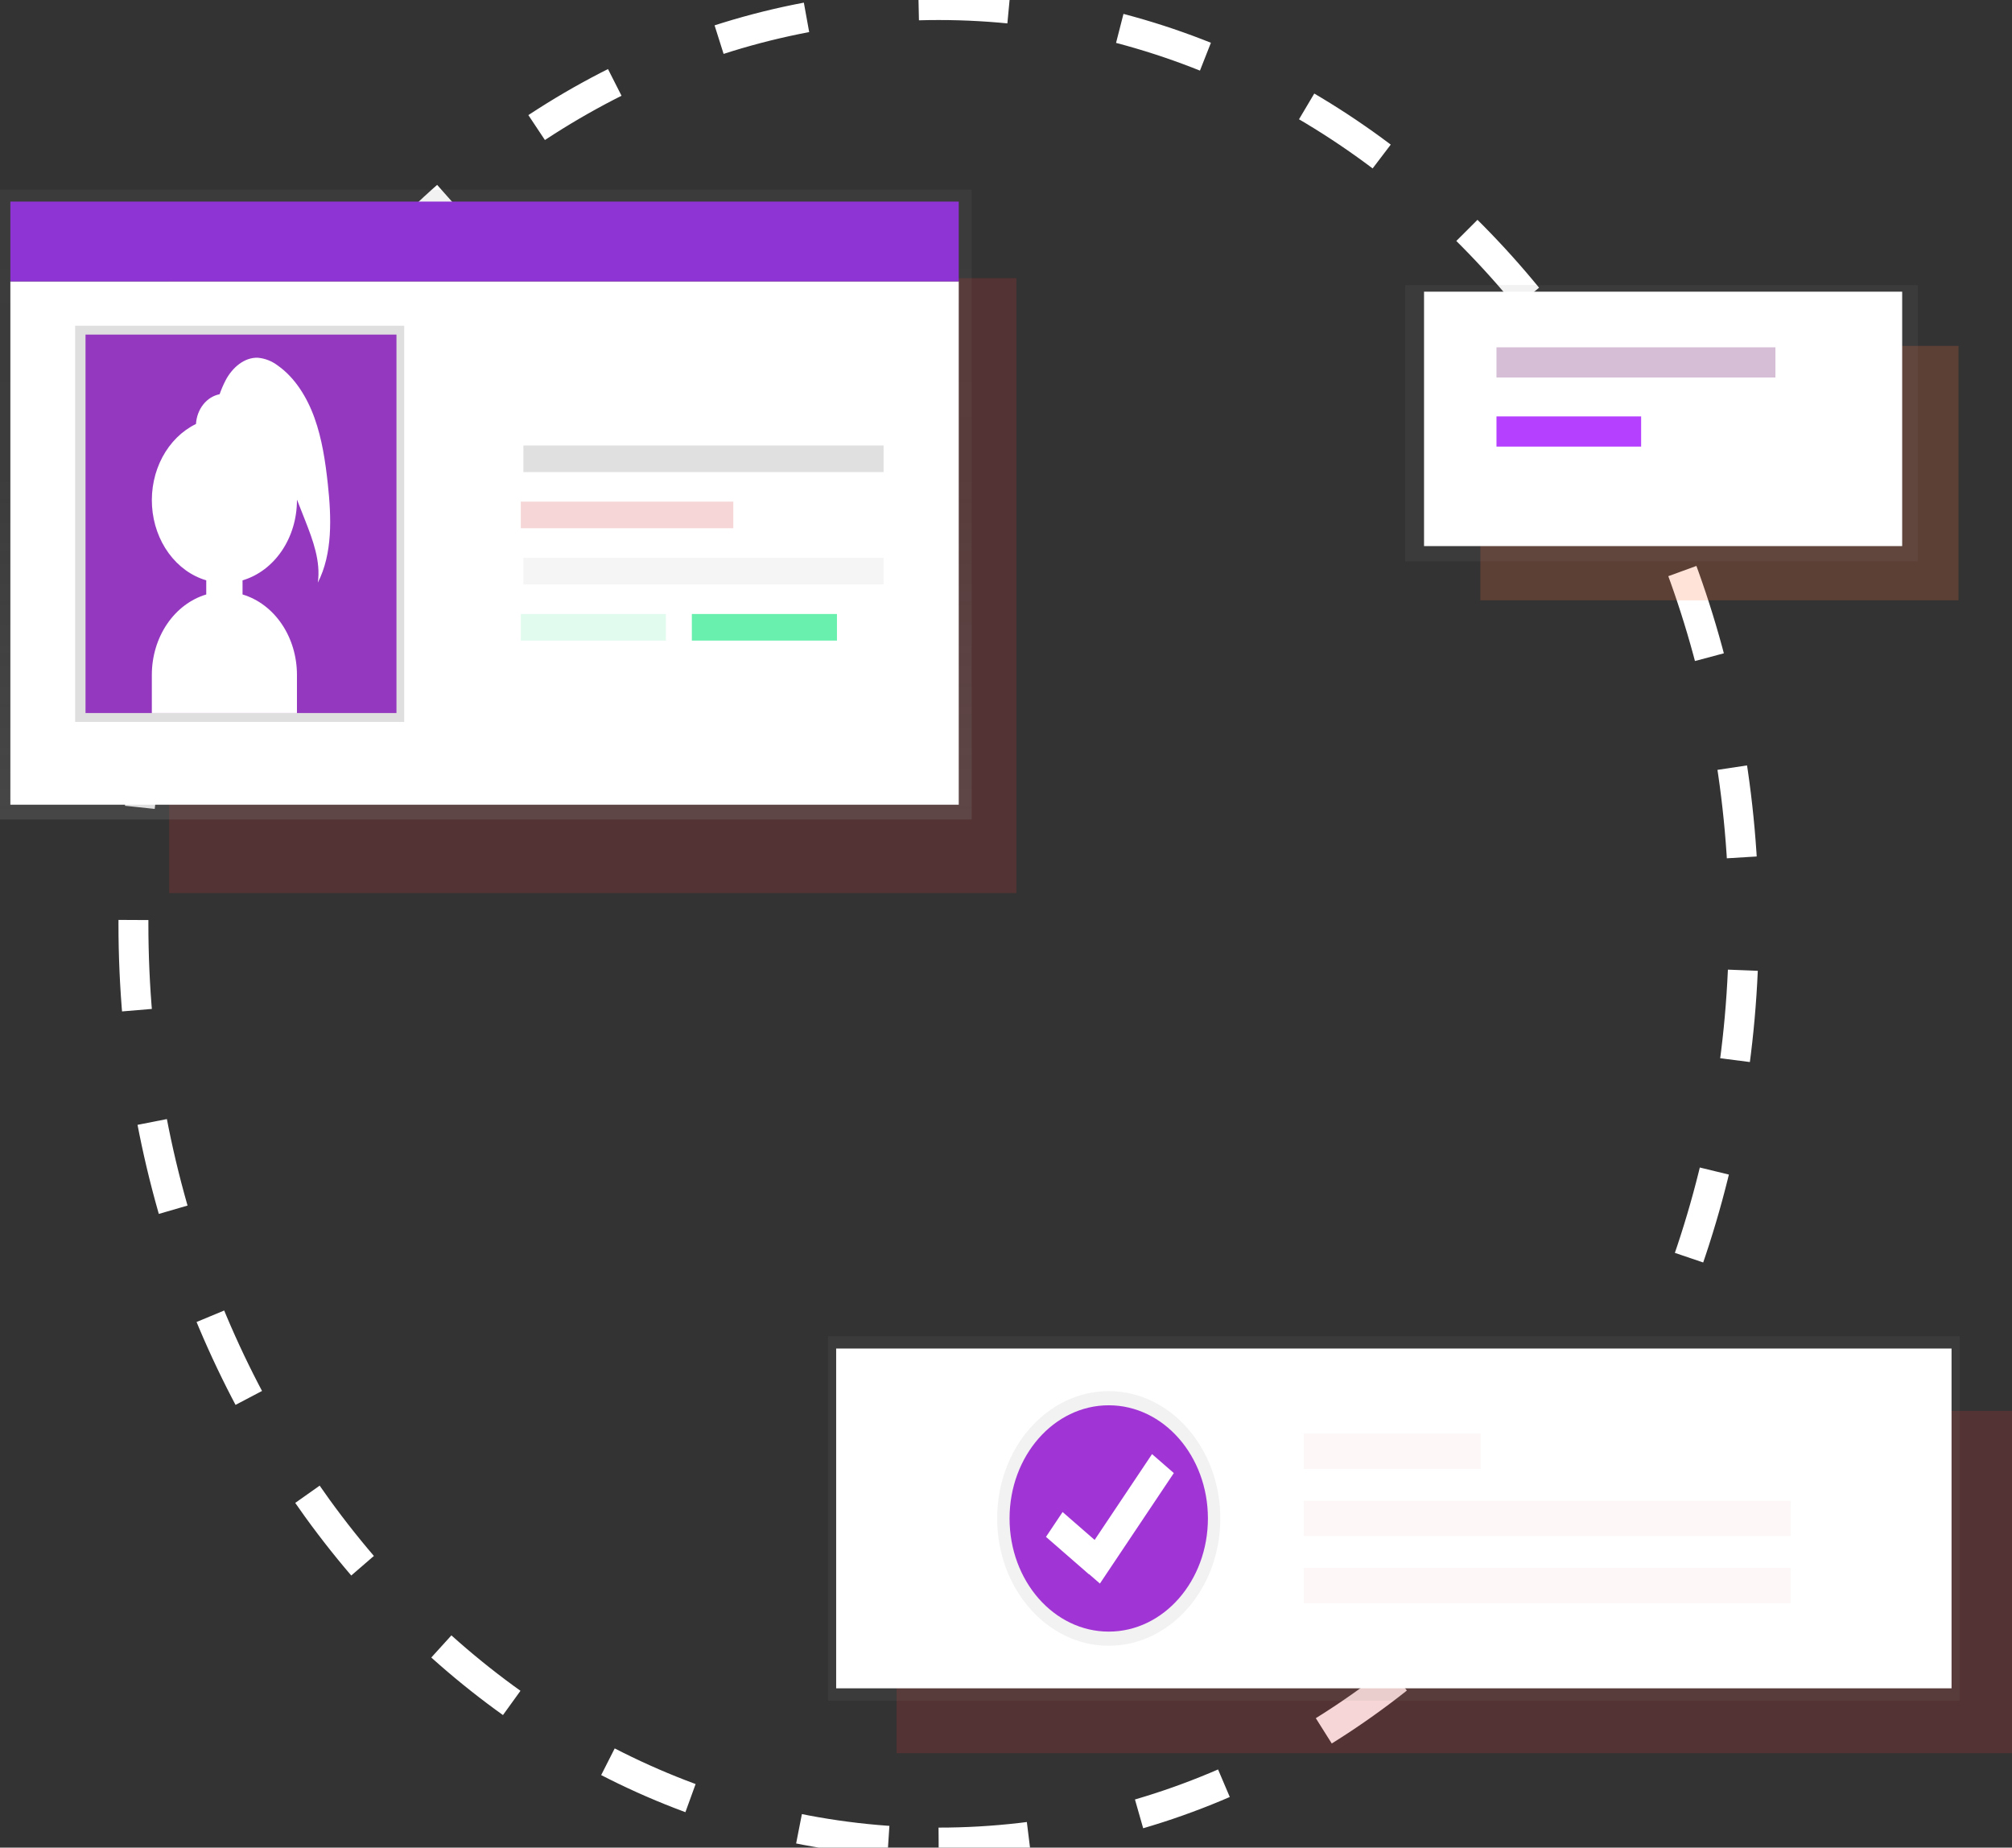 <svg width="269" height="247" viewBox="0 0 269 247" fill="none" xmlns="http://www.w3.org/2000/svg">
<rect x="0" y="0" width="269" height="247" fill="#333333" stroke="none"/>
<g clip-path="url(#clip0)">
<path d="M125.495 246.323C184.951 246.323 233.15 191.333 233.15 123.5C233.15 55.666 184.951 0.677 125.495 0.677C66.038 0.677 17.839 55.666 17.839 123.5C17.839 191.333 66.038 246.323 125.495 246.323Z" stroke="white" stroke-width="4" stroke-miterlimit="10" stroke-dasharray="12.07 15.09"/>
<path opacity="0.2" d="M135.895 37.182H22.611V119.393H135.895V37.182Z" fill="#D43434"/>
<path d="M129.913 25.363H0V109.549H129.913V25.363Z" fill="url(#paint0_linear)"/>
<path d="M128.182 37.618H1.385V107.576H128.182V37.618Z" fill="white"/>
<path d="M54.044 43.546H10.048V96.51H54.044V43.546Z" fill="url(#paint1_linear)"/>
<path d="M53.006 44.731H11.433V95.322H53.006V44.731Z" fill="#9439BF"/>
<path d="M43.83 64.709C43.504 61.704 43.056 58.683 42.051 55.881C41.046 53.079 39.423 50.487 37.169 48.89C36.366 48.274 35.436 47.907 34.471 47.825C32.691 47.754 31.075 49.11 30.164 50.839C29.857 51.437 29.588 52.06 29.361 52.704C28.52 52.867 27.751 53.347 27.178 54.068C26.606 54.789 26.262 55.709 26.202 56.679C24.338 57.586 22.769 59.135 21.715 61.11C20.662 63.085 20.177 65.387 20.328 67.692C20.48 69.998 21.26 72.192 22.56 73.965C23.86 75.739 25.613 77.004 27.575 77.583V79.471C25.496 80.092 23.656 81.479 22.34 83.417C21.024 85.355 20.307 87.736 20.3 90.187V95.327H39.702V90.187C39.696 87.736 38.978 85.355 37.663 83.417C36.347 81.479 34.506 80.092 32.427 79.471V77.583C34.51 76.969 36.354 75.583 37.671 73.643C38.988 71.702 39.702 69.318 39.702 66.864C39.702 66.837 39.702 66.813 39.702 66.786L40.794 69.558C41.831 72.197 42.896 75.032 42.493 77.888C44.48 74.004 44.314 69.182 43.83 64.709Z" fill="white"/>
<path d="M128.182 26.948H1.385V37.619H128.182V26.948Z" fill="#8E34D4"/>
<path d="M118.134 59.555H69.979V63.111H118.134V59.555Z" fill="#E0E0E0"/>
<path d="M118.134 74.574H69.979V78.13H118.134V74.574Z" fill="#F5F5F5"/>
<path opacity="0.2" d="M98.041 67.062H69.632V70.618H98.041V67.062Z" fill="#D43434"/>
<path opacity="0.2" d="M89.034 82.081H69.632V85.638H89.034V82.081Z" fill="#69F0AE"/>
<path d="M111.9 82.081H92.498V85.638H111.9V82.081Z" fill="#69F0AE"/>
<path opacity="0.2" d="M261.847 46.243H197.92V80.254H261.847V46.243Z" fill="#FF6E40"/>
<path d="M256.419 38.113H187.87V75.059H256.419V38.113Z" fill="url(#paint2_linear)"/>
<path d="M254.317 38.993H190.391V73.005H254.317V38.993Z" fill="white"/>
<path opacity="0.3" d="M237.368 46.429H200.077V50.466H237.368V46.429Z" fill="#762778"/>
<path d="M219.416 55.667H200.077V59.703H219.416V55.667Z" fill="#B640FF"/>
<path opacity="0.2" d="M269 188.614H119.875V234.376H269V188.614Z" fill="#D43434"/>
<path d="M262.004 178.628H110.707V227.355H262.004V178.628Z" fill="url(#paint3_linear)"/>
<path d="M260.918 180.279H111.793V225.703H260.918V180.279Z" fill="white"/>
<path d="M148.236 220.012C156.474 220.012 163.153 212.392 163.153 202.993C163.153 193.593 156.474 185.974 148.236 185.974C139.997 185.974 133.318 193.593 133.318 202.993C133.318 212.392 139.997 220.012 148.236 220.012Z" fill="url(#paint4_linear)"/>
<path d="M148.236 218.121C155.559 218.121 161.495 211.348 161.495 202.994C161.495 194.639 155.559 187.866 148.236 187.866C140.913 187.866 134.976 194.639 134.976 202.994C134.976 211.348 140.913 218.121 148.236 218.121Z" fill="#A134D4"/>
<g opacity="0.2">
<path opacity="0.2" d="M197.959 191.648H174.34V196.375H197.959V191.648Z" fill="#D43434"/>
<path opacity="0.2" d="M239.393 200.627H174.34V205.354H239.393V200.627Z" fill="#D43434"/>
<path opacity="0.2" d="M239.393 209.61H174.34V214.337H239.393V209.61Z" fill="#D43434"/>
</g>
<path d="M156.937 196.926L154.025 194.392L146.35 205.865L142.067 202.136L139.846 205.456L145.587 210.457L145.602 210.433L147.055 211.698L156.937 196.926Z" fill="white"/>
</g>
<defs>
<linearGradient id="paint0_linear" x1="64.955" y1="109.553" x2="64.955" y2="25.363" gradientUnits="userSpaceOnUse">
<stop stop-color="#808080" stop-opacity="0.25"/>
<stop offset="0.54" stop-color="#808080" stop-opacity="0.12"/>
<stop offset="1" stop-color="#808080" stop-opacity="0.1"/>
</linearGradient>
<linearGradient id="paint1_linear" x1="1500.65" y1="11004.8" x2="8027.53" y2="11004.8" gradientUnits="userSpaceOnUse">
<stop stop-color="#808080" stop-opacity="0.25"/>
<stop offset="0.54" stop-color="#808080" stop-opacity="0.12"/>
<stop offset="1" stop-color="#808080" stop-opacity="0.1"/>
</linearGradient>
<linearGradient id="paint2_linear" x1="51534.4" y1="8233.75" x2="51534.4" y2="4199.66" gradientUnits="userSpaceOnUse">
<stop stop-color="#808080" stop-opacity="0.25"/>
<stop offset="0.54" stop-color="#808080" stop-opacity="0.12"/>
<stop offset="1" stop-color="#808080" stop-opacity="0.1"/>
</linearGradient>
<linearGradient id="paint3_linear" x1="95179.3" y1="32920.5" x2="95179.3" y2="25902.9" gradientUnits="userSpaceOnUse">
<stop stop-color="#808080" stop-opacity="0.25"/>
<stop offset="0.54" stop-color="#808080" stop-opacity="0.12"/>
<stop offset="1" stop-color="#808080" stop-opacity="0.1"/>
</linearGradient>
<linearGradient id="paint4_linear" x1="15045.8" y1="22319.2" x2="15045.8" y2="18895" gradientUnits="userSpaceOnUse">
<stop stop-color="#808080" stop-opacity="0.25"/>
<stop offset="0.54" stop-color="#808080" stop-opacity="0.12"/>
<stop offset="1" stop-color="#808080" stop-opacity="0.1"/>
</linearGradient>
<clipPath id="clip0">
<rect width="269" height="247" fill="white"/>
</clipPath>
</defs>
</svg>
